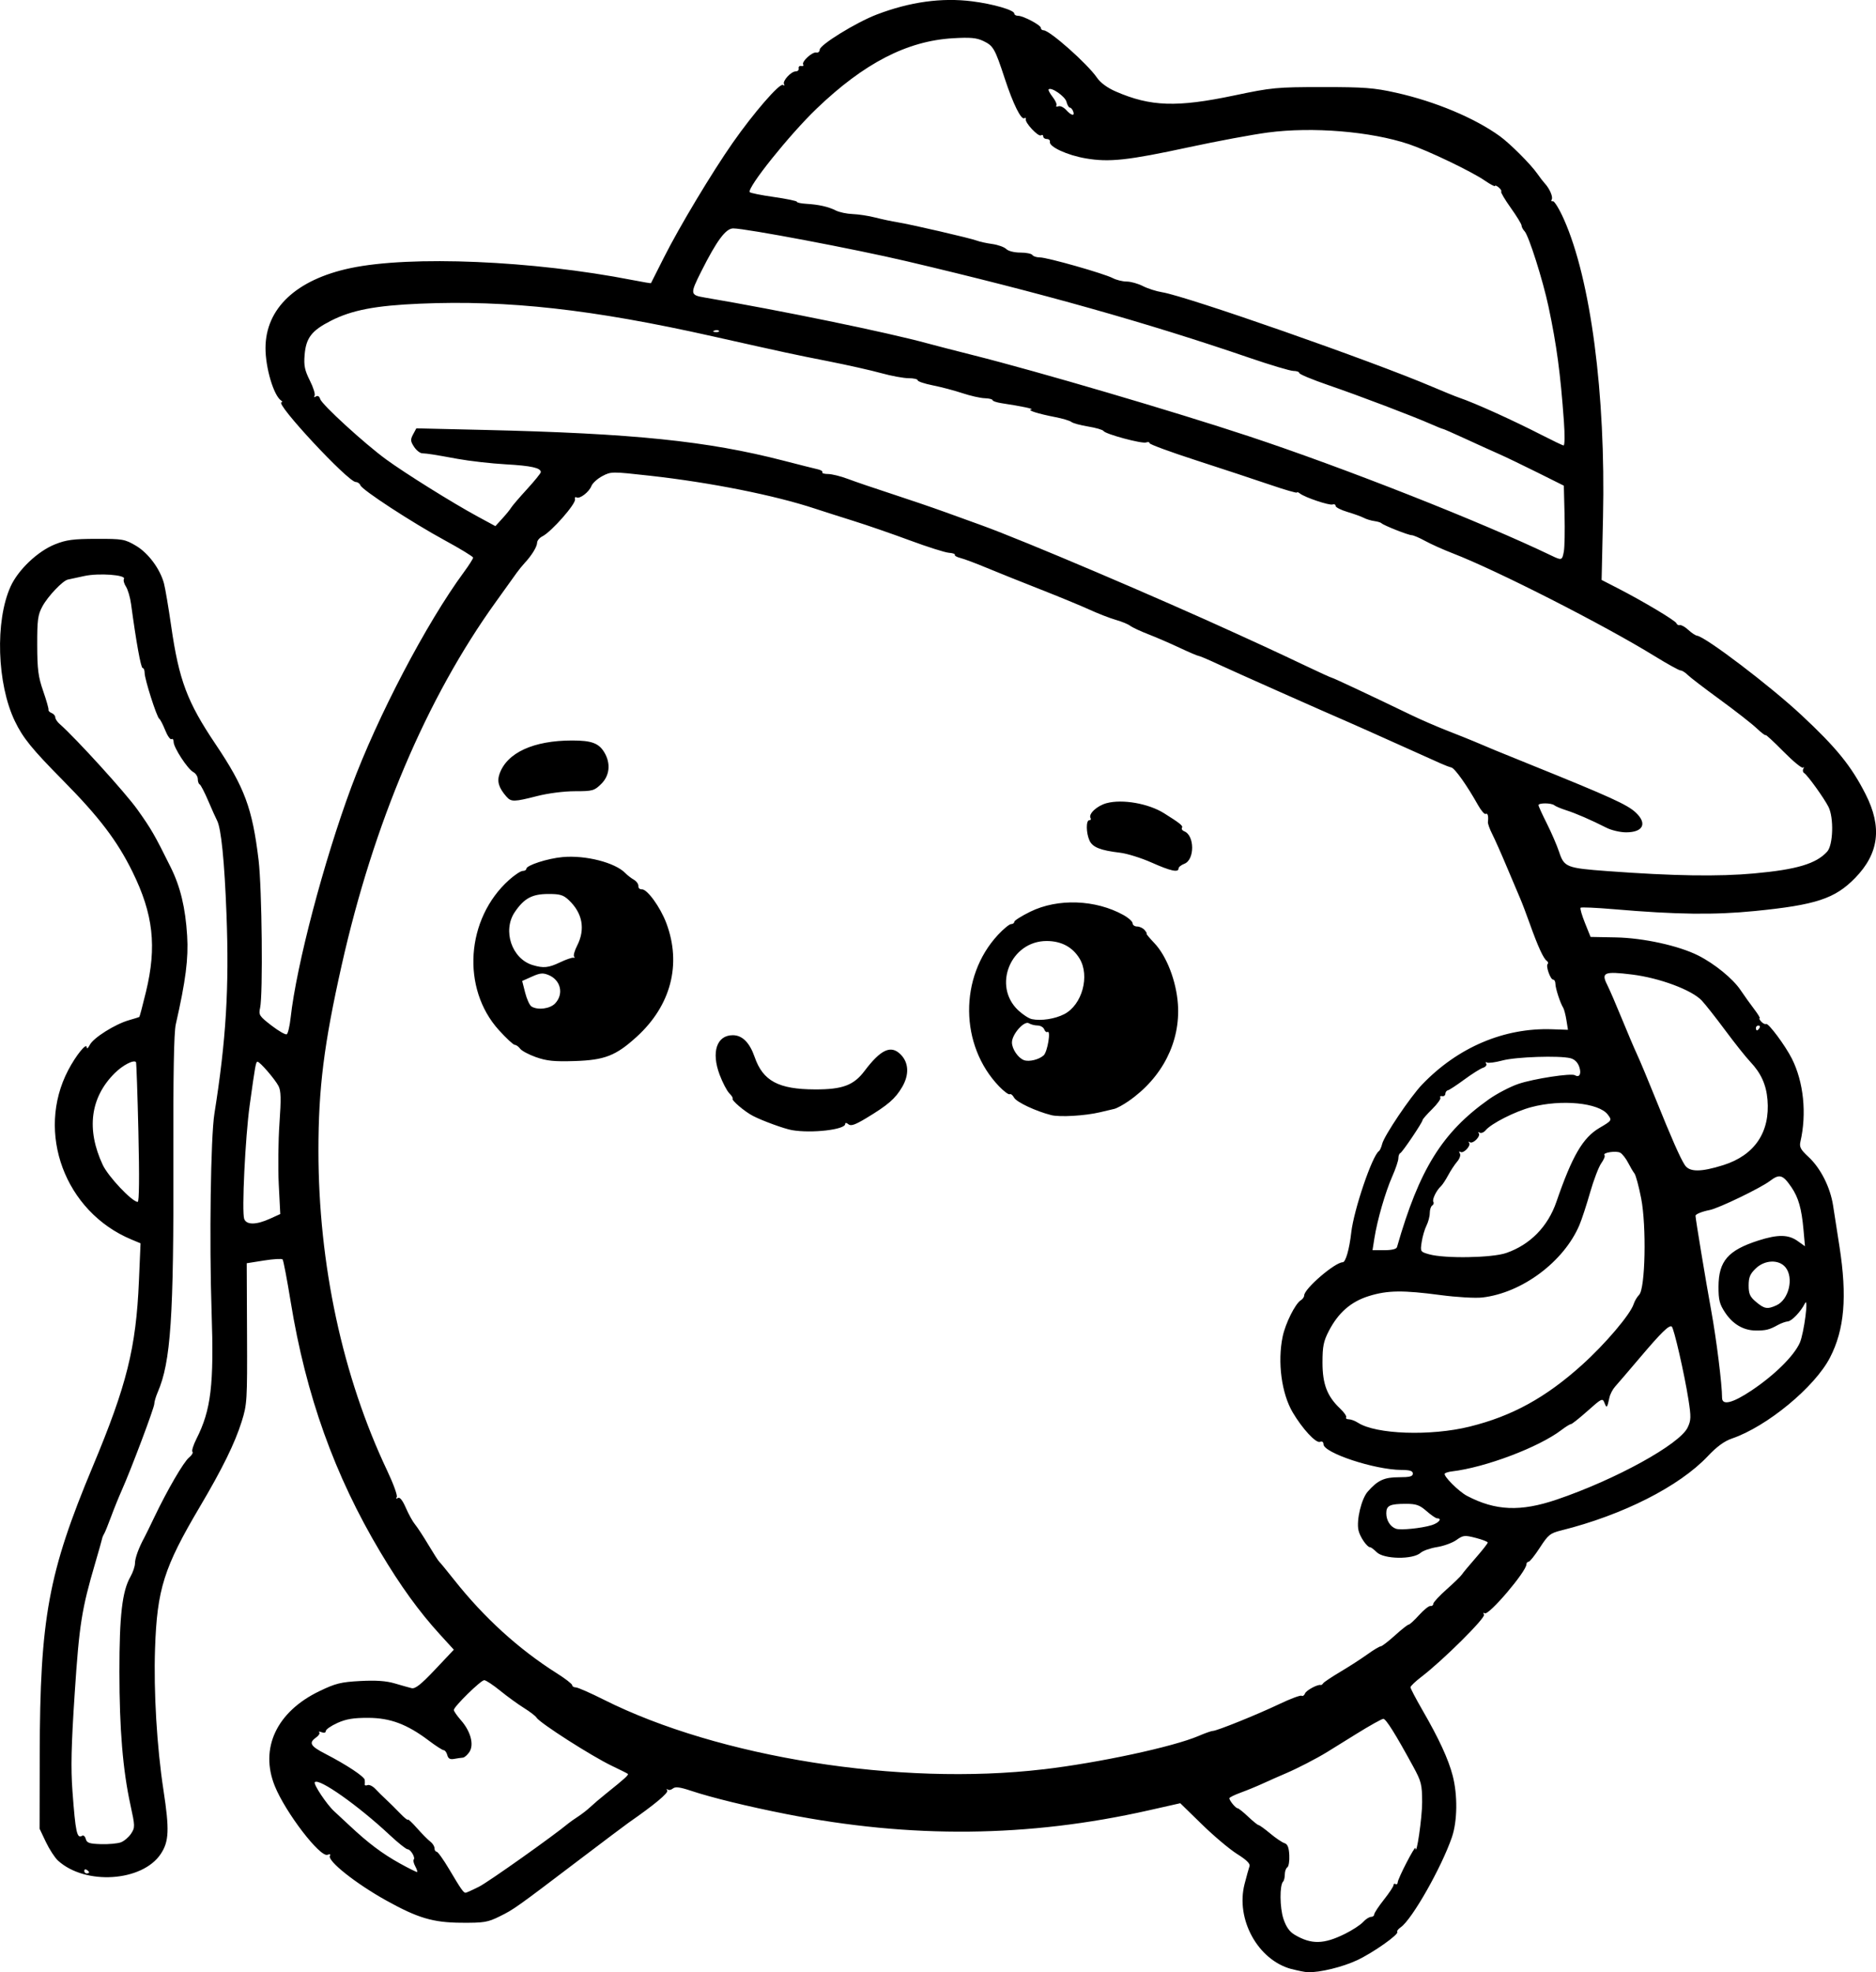 <?xml version="1.0" encoding="UTF-8" standalone="no"?>
<!-- Created with Inkscape (http://www.inkscape.org/) -->

<svg
   width="205.475mm"
   height="216.029mm"
   viewBox="0 0 205.475 216.029"
   version="1.1"
   id="svg5"
   xml:space="preserve"
   xmlns="http://www.w3.org/2000/svg"
   xmlns:svg="http://www.w3.org/2000/svg"><defs
     id="defs2" /><g
     id="layer1"
     transform="translate(71.617,-59.255)"><path
       style="fill:#000000;stroke-width:0.265"
       d="m 69.826,274.925 c -3.668,-0.986 -6.124,-5.448 -5.127,-9.314 0.22,-0.855 0.464,-1.733 0.541,-1.951 0.095,-0.269 -0.336,-0.694 -1.342,-1.323 -0.815,-0.509 -2.554,-1.971 -3.862,-3.249 l -2.38,-2.323 -3.468,0.782 c -13.184,2.973 -26.016,3.102 -39.716,0.399 -4.174,-0.823 -8.162,-1.798 -10.382,-2.538 -1.243,-0.414 -1.739,-0.476 -2.009,-0.253 -0.197,0.163 -0.455,0.209 -0.574,0.101 -0.119,-0.108 -0.137,-0.057 -0.04,0.112 0.152,0.265 -1.398,1.557 -4.233,3.528 -0.314,0.218 -2.688,2.004 -5.276,3.969 -7.105,5.394 -7.276,5.516 -8.839,6.29 -1.317,0.652 -1.719,0.719 -4.233,0.701 -3.077,-0.022 -4.746,-0.518 -8.194,-2.435 -3.357,-1.867 -6.504,-4.37 -6.171,-4.909 0.098,-0.159 -0.011,-0.199 -0.268,-0.1 -0.811,0.311 -4.602,-4.636 -5.772,-7.533 -1.674,-4.145 0.208,-8.141 4.898,-10.396 1.762,-0.847 2.347,-0.992 4.468,-1.105 1.718,-0.091 2.833,-0.014 3.764,0.262 0.728,0.215 1.561,0.45 1.852,0.521 0.401,0.098 1.026,-0.397 2.579,-2.041 l 2.049,-2.171 -1.52,-1.666 c -2.285,-2.504 -4.306,-5.297 -6.527,-9.02 -5.017,-8.409 -8.153,-17.166 -9.824,-27.431 -0.398,-2.448 -0.796,-4.532 -0.884,-4.631 -0.088,-0.099 -1.008,-0.045 -2.045,0.119 l -1.885,0.299 0.033,7.686 c 0.031,7.368 0.007,7.767 -0.586,9.657 -0.743,2.365 -2.115,5.162 -4.569,9.31 -3.954,6.685 -4.699,9.042 -4.92,15.574 -0.159,4.701 0.202,10.767 0.922,15.478 0.664,4.34 0.61,5.626 -0.292,6.989 -2.02,3.052 -8.282,3.459 -11.261,0.733 -0.347,-0.318 -0.942,-1.232 -1.323,-2.033 l -0.692,-1.455 0.015,-8.07 c 0.029,-15.011 0.938,-19.956 5.814,-31.618 3.726,-8.911 4.737,-12.972 5.051,-20.287 l 0.178,-4.147 -1.015,-0.424 c -7.261,-3.034 -10.49,-11.715 -6.902,-18.553 0.843,-1.606 2.013,-3.051 2.021,-2.494 0.003,0.218 0.155,0.099 0.339,-0.265 0.388,-0.769 2.758,-2.262 4.289,-2.702 0.582,-0.167 1.092,-0.326 1.132,-0.353 0.041,-0.027 0.368,-1.263 0.728,-2.747 1.205,-4.977 0.807,-8.517 -1.48,-13.162 -1.672,-3.397 -3.645,-5.99 -7.616,-10.008 -3.396,-3.437 -4.374,-4.643 -5.261,-6.485 -1.964,-4.08 -2.182,-10.976 -0.467,-14.75 0.833,-1.832 2.967,-3.858 4.862,-4.616 1.234,-0.494 2.003,-0.596 4.529,-0.601 2.872,-0.006 3.115,0.035 4.32,0.744 1.364,0.801 2.654,2.533 3.087,4.14 0.138,0.512 0.495,2.623 0.793,4.693 0.852,5.9 1.749,8.29 4.84,12.887 3.202,4.762 4.043,7.024 4.73,12.719 0.37,3.068 0.49,14.736 0.167,16.182 -0.175,0.781 -0.091,0.91 1.245,1.941 0.788,0.608 1.541,1.038 1.674,0.955 0.133,-0.082 0.324,-0.896 0.424,-1.809 0.632,-5.735 3.622,-17.104 6.644,-25.26 2.862,-7.724 8.233,-17.978 12.336,-23.55 0.558,-0.758 1.01,-1.472 1.005,-1.587 -0.005,-0.115 -1.404,-0.969 -3.109,-1.897 -3.604,-1.962 -9.037,-5.506 -9.236,-6.025 -0.075,-0.197 -0.303,-0.358 -0.505,-0.358 -0.839,0 -8.949,-8.72 -8.125,-8.735 0.118,-0.002 0.09,-0.091 -0.063,-0.198 -0.813,-0.568 -1.705,-3.587 -1.699,-5.751 0.012,-4.333 3.37,-7.489 9.302,-8.744 6.602,-1.396 19.957,-0.831 30.904,1.308 1.09,0.213 1.996,0.366 2.013,0.34 0.018,-0.026 0.655,-1.288 1.416,-2.805 1.669,-3.325 5.253,-9.301 7.545,-12.578 2.29,-3.274 5.13,-6.548 5.488,-6.327 0.16,0.099 0.218,0.061 0.128,-0.085 -0.208,-0.336 0.768,-1.404 1.283,-1.404 0.213,0 0.357,-0.149 0.32,-0.331 -0.036,-0.182 0.091,-0.298 0.284,-0.258 0.193,0.04 0.286,-0.032 0.207,-0.16 -0.197,-0.318 1.005,-1.411 1.445,-1.314 0.195,0.043 0.36,-0.099 0.367,-0.315 0.016,-0.537 3.992,-2.986 6.246,-3.847 3.629,-1.387 7.111,-1.87 10.44,-1.449 2.32,0.293 4.625,0.963 4.625,1.344 0,0.134 0.183,0.243 0.407,0.243 0.582,0 2.503,1.02 2.503,1.328 0,0.143 0.132,0.259 0.293,0.259 0.672,0 4.81,3.67 5.849,5.188 0.384,0.561 1.137,1.116 2.061,1.517 3.811,1.658 6.692,1.755 12.965,0.436 4.141,-0.871 4.638,-0.918 9.657,-0.921 4.587,-0.002 5.661,0.08 8.07,0.617 4.292,0.957 8.626,2.772 11.377,4.764 1.124,0.814 3.376,3.068 4.101,4.105 0.291,0.416 0.659,0.895 0.818,1.064 0.524,0.557 0.929,1.493 0.762,1.763 -0.09,0.146 -0.033,0.233 0.128,0.193 0.161,-0.04 0.705,0.853 1.209,1.985 2.936,6.593 4.583,19.14 4.281,32.609 l -0.154,6.885 1.77,0.909 c 2.781,1.429 6.333,3.552 6.429,3.842 0.048,0.146 0.217,0.235 0.376,0.198 0.159,-0.036 0.572,0.198 0.919,0.521 0.347,0.323 0.777,0.609 0.957,0.635 0.964,0.142 8.007,5.497 11.44,8.699 3.833,3.575 5.462,5.585 7.026,8.669 1.827,3.602 1.467,6.484 -1.144,9.165 -2.216,2.275 -4.297,2.961 -11.005,3.626 -4.443,0.441 -8.546,0.388 -15.419,-0.199 -1.932,-0.165 -3.575,-0.238 -3.651,-0.163 -0.076,0.076 0.14,0.826 0.478,1.668 l 0.615,1.531 2.771,0.053 c 3.015,0.058 6.879,0.906 9.016,1.98 1.787,0.898 3.803,2.541 4.63,3.775 0.411,0.613 1.09,1.561 1.507,2.107 0.417,0.546 0.685,0.992 0.594,0.992 -0.091,0 -0.011,0.166 0.176,0.369 0.188,0.203 0.424,0.319 0.526,0.258 0.241,-0.146 2.111,2.366 2.834,3.805 1.285,2.561 1.638,6.016 0.929,9.094 -0.132,0.571 0.025,0.865 0.882,1.658 1.328,1.229 2.386,3.319 2.698,5.331 0.135,0.867 0.449,2.887 0.698,4.487 0.857,5.503 0.55,9.094 -1.04,12.171 -1.671,3.233 -6.906,7.553 -10.737,8.86 -0.83,0.283 -1.658,0.888 -2.636,1.926 -3.128,3.32 -9.321,6.459 -16.055,8.138 -1.214,0.303 -1.436,0.481 -2.344,1.884 -0.552,0.852 -1.109,1.55 -1.239,1.55 -0.13,0 -0.235,0.124 -0.235,0.276 0,0.785 -4.132,5.639 -4.569,5.368 -0.164,-0.101 -0.195,-0.041 -0.077,0.15 0.205,0.332 -4.518,5.023 -6.848,6.802 -0.663,0.506 -1.206,1.025 -1.206,1.152 0,0.127 0.586,1.246 1.302,2.487 1.823,3.156 2.846,5.373 3.319,7.188 0.557,2.14 0.52,5.002 -0.088,6.763 -1.151,3.33 -4.358,8.977 -5.589,9.839 -0.29,0.203 -0.466,0.432 -0.391,0.507 0.249,0.249 -2.632,2.284 -4.41,3.116 -1.597,0.747 -4.077,1.35 -5.388,1.31 -0.291,-0.009 -1.099,-0.17 -1.796,-0.357 z m 5.897,-3.866 c 0.8,-0.4 1.682,-0.978 1.959,-1.285 0.277,-0.307 0.664,-0.558 0.86,-0.558 0.196,0 0.356,-0.123 0.356,-0.272 0,-0.15 0.476,-0.875 1.058,-1.611 0.582,-0.736 1.058,-1.454 1.058,-1.595 0,-0.141 0.099,-0.195 0.22,-0.12 0.121,0.075 0.228,-0.007 0.237,-0.183 0.022,-0.432 1.916,-4.093 1.945,-3.759 0.093,1.071 0.737,-3.352 0.732,-5.027 -0.006,-1.931 -0.091,-2.273 -0.975,-3.895 -1.945,-3.571 -2.986,-5.233 -3.276,-5.233 -0.163,0 -1.497,0.745 -2.964,1.657 -1.467,0.911 -2.905,1.803 -3.196,1.982 -1.153,0.709 -3.242,1.788 -4.498,2.323 -0.728,0.31 -1.859,0.81 -2.514,1.112 -0.655,0.302 -1.756,0.755 -2.447,1.007 -0.691,0.252 -1.253,0.531 -1.248,0.621 0.014,0.263 0.695,1.089 0.898,1.089 0.103,0 0.625,0.416 1.161,0.924 0.536,0.508 1.053,0.925 1.148,0.926 0.095,10e-4 0.664,0.412 1.263,0.912 0.599,0.501 1.303,0.978 1.563,1.06 0.347,0.11 0.49,0.462 0.534,1.316 0.033,0.641 -0.064,1.243 -0.215,1.336 -0.152,0.094 -0.276,0.441 -0.276,0.772 0,0.331 -0.084,0.685 -0.186,0.787 -0.392,0.392 -0.371,2.86 0.036,4.084 0.293,0.883 0.666,1.409 1.235,1.746 1.828,1.08 3.192,1.051 5.529,-0.116 z m -94.857,-5.16 c 1.019,-0.516 8.167,-5.584 9.8,-6.949 0.149,-0.125 0.62,-0.455 1.046,-0.734 0.426,-0.279 1.024,-0.746 1.329,-1.037 0.305,-0.291 1.074,-0.947 1.709,-1.456 2.112,-1.695 2.525,-2.071 2.392,-2.179 -0.073,-0.059 -0.847,-0.447 -1.72,-0.863 -2.217,-1.056 -7.931,-4.712 -8.28,-5.298 -0.103,-0.173 -0.723,-0.649 -1.378,-1.057 -0.655,-0.408 -1.827,-1.259 -2.604,-1.891 -0.777,-0.631 -1.56,-1.148 -1.74,-1.148 -0.371,0 -3.329,2.9 -3.329,3.264 0,0.131 0.351,0.637 0.779,1.126 1.065,1.212 1.454,2.669 0.928,3.471 -0.218,0.333 -0.543,0.615 -0.722,0.626 -0.179,0.011 -0.603,0.071 -0.944,0.134 -0.454,0.084 -0.657,-0.027 -0.758,-0.417 -0.076,-0.292 -0.249,-0.531 -0.384,-0.531 -0.135,0 -0.869,-0.471 -1.631,-1.047 -2.391,-1.805 -4.224,-2.493 -6.661,-2.499 -1.611,-0.004 -2.417,0.131 -3.373,0.565 -0.691,0.314 -1.257,0.709 -1.257,0.878 0,0.182 -0.185,0.237 -0.455,0.133 -0.25,-0.096 -0.37,-0.09 -0.266,0.014 0.104,0.104 -0.049,0.355 -0.339,0.558 -0.835,0.585 -0.634,0.946 0.995,1.785 2.319,1.196 4.295,2.502 4.33,2.862 0.017,0.177 0.019,0.408 0.003,0.512 -0.015,0.104 0.125,0.13 0.311,0.059 0.187,-0.072 0.572,0.12 0.857,0.425 0.284,0.305 0.8,0.815 1.146,1.132 0.346,0.317 1.03,0.994 1.52,1.503 0.49,0.509 0.891,0.836 0.892,0.727 8e-4,-0.11 0.448,0.307 0.993,0.926 0.546,0.619 1.201,1.281 1.455,1.471 0.255,0.19 0.463,0.518 0.463,0.728 0,0.21 0.105,0.382 0.234,0.382 0.129,0 0.746,0.863 1.372,1.918 1.302,2.195 1.57,2.58 1.796,2.58 0.089,0 0.759,-0.302 1.489,-0.672 z m -42.726,-1.562 c 0,-0.064 -0.119,-0.19 -0.265,-0.28 -0.146,-0.09 -0.265,-0.037 -0.265,0.117 0,0.154 0.119,0.28 0.265,0.28 0.146,0 0.265,-0.052 0.265,-0.117 z m 35.719,-0.677 c -0.169,-0.316 -0.242,-0.639 -0.163,-0.719 0.211,-0.211 -0.336,-1.133 -0.672,-1.133 -0.158,0 -1.039,-0.703 -1.957,-1.561 -3.451,-3.229 -7.737,-6.254 -8.201,-5.79 -0.195,0.195 1.309,2.456 2.13,3.201 0.291,0.264 1.065,0.983 1.72,1.598 1.999,1.876 3.547,3.039 5.454,4.097 1.002,0.556 1.862,0.982 1.91,0.947 0.048,-0.035 -0.051,-0.323 -0.22,-0.639 z m -32.229,-2.615 c 0.358,-0.136 0.858,-0.564 1.112,-0.951 0.44,-0.672 0.437,-0.813 -0.07,-3.133 -0.837,-3.833 -1.208,-8.311 -1.21,-14.601 -0.002,-6.169 0.305,-8.823 1.206,-10.4 0.275,-0.481 0.5,-1.151 0.5,-1.489 0,-0.551 0.419,-1.7 1.019,-2.795 0.12,-0.218 0.615,-1.23 1.102,-2.249 1.425,-2.983 3.211,-6.051 3.804,-6.53 0.302,-0.245 0.467,-0.527 0.367,-0.628 -0.1,-0.1 0.096,-0.734 0.436,-1.407 1.608,-3.183 1.934,-5.911 1.663,-13.925 -0.26,-7.679 -0.098,-19.152 0.307,-21.696 1.283,-8.071 1.629,-13.785 1.325,-21.828 -0.22,-5.83 -0.586,-9.457 -1.038,-10.296 -0.125,-0.231 -0.557,-1.194 -0.96,-2.14 -0.404,-0.946 -0.826,-1.759 -0.94,-1.808 -0.113,-0.049 -0.206,-0.312 -0.206,-0.586 0,-0.274 -0.223,-0.617 -0.496,-0.763 -0.617,-0.33 -2.15,-2.681 -2.15,-3.298 0,-0.251 -0.106,-0.39 -0.237,-0.309 -0.13,0.08 -0.439,-0.359 -0.685,-0.976 -0.247,-0.617 -0.54,-1.182 -0.652,-1.255 -0.274,-0.18 -1.601,-4.336 -1.601,-5.016 0,-0.298 -0.098,-0.541 -0.219,-0.541 -0.192,0 -0.708,-2.854 -1.268,-7.011 -0.098,-0.728 -0.35,-1.586 -0.559,-1.907 -0.209,-0.321 -0.309,-0.699 -0.222,-0.84 0.275,-0.445 -2.763,-0.668 -4.346,-0.319 -0.8,0.177 -1.605,0.35 -1.787,0.386 -0.563,0.11 -2.197,1.829 -2.8,2.944 -0.497,0.92 -0.571,1.473 -0.565,4.233 0.006,2.665 0.111,3.473 0.65,5.027 0.354,1.019 0.617,1.945 0.585,2.058 -0.032,0.113 0.122,0.275 0.342,0.359 0.22,0.084 0.399,0.293 0.399,0.463 0,0.17 0.208,0.494 0.463,0.718 1.843,1.627 7.23,7.555 8.54,9.398 1.53,2.153 1.872,2.745 3.643,6.319 1.061,2.139 1.61,4.427 1.799,7.496 0.154,2.496 -0.158,4.933 -1.244,9.702 -0.207,0.908 -0.289,5.555 -0.264,14.817 0.047,17.264 -0.282,22.165 -1.714,25.475 -0.207,0.478 -0.376,1.054 -0.376,1.279 0,0.429 -2.553,7.21 -3.575,9.494 -0.325,0.728 -0.851,2.029 -1.169,2.893 -0.317,0.864 -0.657,1.697 -0.754,1.852 -0.097,0.155 -0.198,0.401 -0.224,0.547 -0.026,0.146 -0.362,1.336 -0.747,2.646 -1.488,5.069 -1.751,6.738 -2.249,14.287 -0.377,5.707 -0.433,8.168 -0.244,10.716 0.335,4.515 0.489,5.225 1.06,4.872 0.145,-0.09 0.325,0.069 0.399,0.354 0.113,0.43 0.392,0.524 1.666,0.563 0.842,0.025 1.824,-0.065 2.182,-0.201 z M 42.62,253.058 c 6.116,-0.719 14.271,-2.472 17.051,-3.666 0.703,-0.302 1.403,-0.549 1.555,-0.549 0.435,0 4.884,-1.797 7.294,-2.947 1.205,-0.574 2.293,-0.981 2.42,-0.903 0.126,0.078 0.299,-0.038 0.383,-0.257 0.132,-0.345 1.43,-1.035 1.725,-0.917 0.057,0.023 0.176,-0.066 0.265,-0.196 0.089,-0.13 0.936,-0.696 1.882,-1.257 0.946,-0.561 2.272,-1.417 2.946,-1.902 0.674,-0.485 1.334,-0.882 1.466,-0.882 0.132,0 0.831,-0.535 1.552,-1.189 0.722,-0.654 1.401,-1.19 1.511,-1.191 0.11,-5.3e-4 0.626,-0.474 1.148,-1.052 0.522,-0.578 1.082,-1.024 1.244,-0.992 0.162,0.032 0.3,-0.075 0.307,-0.239 0.007,-0.163 0.667,-0.877 1.467,-1.586 0.8,-0.709 1.55,-1.438 1.666,-1.62 0.116,-0.182 0.801,-1.005 1.521,-1.829 0.721,-0.824 1.31,-1.575 1.31,-1.671 0,-0.095 -0.592,-0.325 -1.316,-0.511 -1.219,-0.313 -1.375,-0.296 -2.113,0.23 -0.438,0.312 -1.395,0.662 -2.125,0.777 -0.731,0.116 -1.536,0.396 -1.79,0.623 -0.851,0.763 -4.04,0.716 -4.827,-0.07 -0.291,-0.291 -0.605,-0.529 -0.697,-0.529 -0.348,0 -1.13,-1.132 -1.291,-1.869 -0.24,-1.092 0.321,-3.438 1.009,-4.223 1.098,-1.252 1.81,-1.581 3.419,-1.581 1.182,0 1.529,-0.09 1.529,-0.397 0,-0.296 -0.319,-0.399 -1.257,-0.404 -2.928,-0.016 -8.533,-1.868 -8.533,-2.819 0,-0.247 -0.151,-0.348 -0.387,-0.257 -0.441,0.169 -1.927,-1.437 -2.98,-3.221 -1.225,-2.074 -1.683,-5.515 -1.105,-8.301 0.303,-1.462 1.389,-3.63 2,-3.995 0.195,-0.116 0.358,-0.354 0.362,-0.529 0.017,-0.741 3.373,-3.625 4.219,-3.625 0.319,0 0.725,-1.421 0.935,-3.27 0.282,-2.484 2.298,-8.414 3.026,-8.901 0.109,-0.073 0.271,-0.431 0.36,-0.797 0.219,-0.896 3.088,-5.159 4.378,-6.503 3.907,-4.073 8.976,-6.23 14.217,-6.051 l 1.755,0.06 -0.171,-1.068 c -0.094,-0.587 -0.255,-1.198 -0.357,-1.358 -0.314,-0.488 -0.844,-2.115 -0.848,-2.605 -0.002,-0.255 -0.111,-0.463 -0.243,-0.463 -0.305,0 -0.832,-1.487 -0.607,-1.712 0.093,-0.093 0.047,-0.252 -0.102,-0.353 -0.356,-0.242 -0.976,-1.597 -1.843,-4.028 -0.388,-1.088 -0.861,-2.335 -1.052,-2.771 -0.191,-0.437 -0.846,-1.984 -1.456,-3.44 -0.61,-1.455 -1.339,-3.096 -1.62,-3.646 -0.28,-0.55 -0.492,-1.146 -0.469,-1.323 0.081,-0.632 -0.025,-1.013 -0.244,-0.878 -0.122,0.075 -0.502,-0.364 -0.845,-0.977 -1.195,-2.135 -2.535,-4.025 -2.915,-4.111 -0.211,-0.048 -0.74,-0.249 -1.177,-0.447 -0.437,-0.198 -2.103,-0.946 -3.704,-1.663 -1.601,-0.716 -3.506,-1.571 -4.233,-1.899 -0.728,-0.328 -1.68,-0.75 -2.117,-0.938 -2.722,-1.172 -12.676,-5.597 -14.3,-6.358 -1.071,-0.501 -2.035,-0.912 -2.143,-0.912 -0.108,0 -1.036,-0.396 -2.063,-0.879 -1.027,-0.484 -2.581,-1.156 -3.455,-1.495 -0.873,-0.338 -1.766,-0.756 -1.984,-0.927 -0.218,-0.171 -0.924,-0.463 -1.569,-0.647 -0.645,-0.184 -1.934,-0.684 -2.866,-1.111 -0.931,-0.427 -3.38,-1.437 -5.442,-2.246 -2.062,-0.809 -4.701,-1.868 -5.866,-2.354 -1.164,-0.486 -2.443,-0.965 -2.842,-1.064 -0.399,-0.1 -0.679,-0.258 -0.621,-0.351 0.058,-0.094 -0.238,-0.195 -0.656,-0.225 -0.418,-0.03 -2.342,-0.64 -4.274,-1.356 -1.932,-0.716 -4.703,-1.674 -6.159,-2.129 -1.455,-0.455 -3.36,-1.064 -4.233,-1.352 -4.43,-1.465 -11.422,-2.86 -18.038,-3.598 -4.21,-0.47 -4.296,-0.469 -5.253,0.038 -0.535,0.283 -1.072,0.771 -1.193,1.084 -0.26,0.67 -1.295,1.458 -1.638,1.246 -0.132,-0.081 -0.203,0.013 -0.158,0.209 0.112,0.497 -2.591,3.566 -3.575,4.058 -0.314,0.157 -0.573,0.469 -0.576,0.692 -0.005,0.442 -0.582,1.386 -1.358,2.222 -0.27,0.291 -0.67,0.783 -0.888,1.093 -0.218,0.31 -1.242,1.739 -2.276,3.175 -7.568,10.514 -13.391,24.235 -16.883,39.785 -1.946,8.664 -2.55,13.494 -2.548,20.345 0.005,12.445 2.642,24.708 7.533,35.03 0.675,1.425 1.146,2.723 1.046,2.885 -0.111,0.18 -0.061,0.22 0.13,0.101 0.203,-0.126 0.505,0.252 0.866,1.084 0.305,0.702 0.755,1.514 1,1.805 0.245,0.291 0.907,1.303 1.472,2.249 0.564,0.946 1.1,1.779 1.191,1.852 0.09,0.073 0.824,0.966 1.63,1.984 3.28,4.144 7.077,7.598 11.247,10.232 0.923,0.583 1.679,1.169 1.679,1.301 0,0.132 0.176,0.241 0.391,0.241 0.215,0 1.591,0.603 3.059,1.341 12.594,6.33 32.438,9.479 48.114,7.636 z m -27.487,-70.017 c -0.832,-0.142 -3.23,-1.015 -4.279,-1.558 -0.912,-0.472 -2.391,-1.73 -2.226,-1.895 0.061,-0.061 -0.104,-0.325 -0.366,-0.587 -0.262,-0.262 -0.739,-1.175 -1.059,-2.028 -0.933,-2.487 -0.319,-4.33 1.442,-4.33 1.04,0 1.841,0.801 2.396,2.397 0.91,2.617 2.608,3.526 6.605,3.539 3.012,0.01 4.238,-0.446 5.424,-2.017 1.786,-2.366 2.895,-2.876 3.954,-1.817 0.9,0.9 0.962,2.219 0.17,3.572 -0.754,1.286 -1.551,1.975 -3.969,3.43 -1.191,0.717 -1.65,0.872 -1.918,0.649 -0.218,-0.181 -0.353,-0.191 -0.353,-0.027 0,0.618 -3.666,1.041 -5.821,0.672 z m 28.39,-1.646 c -1.683,-0.424 -3.808,-1.423 -4.071,-1.915 -0.148,-0.276 -0.362,-0.444 -0.477,-0.373 -0.115,0.071 -0.634,-0.313 -1.154,-0.852 -4.333,-4.496 -4.398,-11.993 -0.145,-16.589 0.607,-0.656 1.261,-1.193 1.451,-1.193 0.191,0 0.347,-0.112 0.347,-0.248 0,-0.136 0.785,-0.635 1.745,-1.107 3.02,-1.487 7.173,-1.337 10.227,0.369 0.546,0.305 0.992,0.711 0.992,0.902 0,0.191 0.224,0.348 0.497,0.348 0.273,0 0.645,0.179 0.826,0.397 0.181,0.218 0.274,0.397 0.206,0.397 -0.068,0 0.316,0.462 0.853,1.026 1.342,1.41 2.401,4.158 2.577,6.68 0.288,4.14 -1.711,8.065 -5.415,10.632 -0.576,0.399 -1.275,0.779 -1.552,0.844 -0.278,0.065 -0.981,0.231 -1.563,0.369 -1.634,0.388 -4.406,0.55 -5.344,0.314 z m -0.832,-6.542 c 0.425,-0.382 0.823,-2.814 0.42,-2.565 -0.11,0.068 -0.272,-0.062 -0.359,-0.29 -0.087,-0.228 -0.414,-0.415 -0.726,-0.418 -0.312,-0.002 -0.738,-0.112 -0.947,-0.244 -0.511,-0.323 -1.861,1.203 -1.859,2.1 0.002,0.712 0.669,1.696 1.313,1.937 0.556,0.208 1.638,-0.053 2.158,-0.521 z m 2.266,-4.521 c 1.953,-1.014 2.821,-4.193 1.664,-6.092 -0.767,-1.258 -1.999,-1.914 -3.6,-1.915 -3.934,-0.003 -5.957,4.908 -3.123,7.581 0.494,0.466 1.167,0.905 1.495,0.975 1.016,0.217 2.54,-0.018 3.564,-0.549 z m -57.856,4.72 c -0.793,-0.282 -1.58,-0.701 -1.749,-0.932 -0.169,-0.231 -0.432,-0.42 -0.586,-0.42 -0.154,0 -0.939,-0.729 -1.746,-1.621 -4.126,-4.56 -3.609,-12.192 1.114,-16.437 0.607,-0.546 1.282,-0.992 1.5,-0.992 0.218,0 0.396,-0.103 0.396,-0.229 0,-0.387 2.318,-1.139 3.972,-1.289 2.522,-0.229 5.763,0.601 6.88,1.762 0.22,0.229 0.637,0.552 0.926,0.718 0.289,0.166 0.512,0.477 0.495,0.692 -0.017,0.215 0.151,0.377 0.374,0.36 0.585,-0.045 2.034,1.954 2.692,3.713 1.681,4.492 0.505,9.009 -3.233,12.422 -2.289,2.09 -3.512,2.57 -6.813,2.675 -2.235,0.071 -3.06,-0.012 -4.22,-0.424 z m 2.093,-5.899 c 0.961,-1.032 0.608,-2.549 -0.721,-3.099 -0.622,-0.258 -0.937,-0.228 -1.824,0.169 l -1.072,0.48 0.325,1.28 c 0.179,0.704 0.489,1.384 0.689,1.511 0.69,0.437 2.043,0.26 2.603,-0.34 z m 0.539,-4.496 c 0.655,-0.311 1.31,-0.537 1.455,-0.501 0.146,0.035 0.18,-0.02 0.077,-0.123 -0.103,-0.103 0.046,-0.644 0.331,-1.202 0.922,-1.807 0.591,-3.581 -0.934,-5.005 -0.593,-0.554 -0.963,-0.66 -2.267,-0.652 -1.744,0.01 -2.608,0.48 -3.623,1.973 -1.379,2.027 -0.336,5.129 1.956,5.816 1.188,0.356 1.728,0.301 3.005,-0.305 z m 64.771,-10.929 c -1.12,-0.499 -2.668,-0.982 -3.44,-1.074 -2.155,-0.255 -3.014,-0.597 -3.349,-1.331 -0.381,-0.836 -0.396,-2.229 -0.023,-2.229 0.154,0 0.219,-0.1 0.143,-0.221 -0.279,-0.452 0.689,-1.36 1.754,-1.647 1.727,-0.465 4.587,0.036 6.289,1.103 1.75,1.097 2.097,1.377 1.967,1.587 -0.082,0.132 0.027,0.308 0.241,0.39 1.153,0.442 1.165,3.123 0.017,3.56 -0.35,0.133 -0.637,0.364 -0.637,0.513 0,0.473 -0.866,0.282 -2.962,-0.652 z m -70.649,-7.213 c -0.842,-0.965 -1.053,-1.654 -0.762,-2.489 0.811,-2.325 3.719,-3.663 7.963,-3.663 2.134,0 2.922,0.295 3.528,1.32 0.713,1.207 0.574,2.536 -0.362,3.451 -0.751,0.734 -0.935,0.785 -2.868,0.785 -1.199,0 -2.933,0.222 -4.134,0.529 -2.529,0.647 -2.853,0.653 -3.365,0.066 z m 101.327,79.795 c 0.791,-0.241 1.201,-0.75 0.605,-0.75 -0.14,0 -0.662,-0.357 -1.159,-0.794 -0.749,-0.657 -1.133,-0.794 -2.237,-0.794 -1.786,0 -2.17,0.183 -2.17,1.036 0,0.777 0.432,1.467 1.058,1.691 0.504,0.18 2.779,-0.046 3.903,-0.389 z m 13.698,-2.802 c 6.424,-2.175 13.467,-6.05 14.346,-7.893 0.379,-0.794 0.389,-1.153 0.086,-3.084 -0.435,-2.775 -1.593,-7.834 -1.827,-7.979 -0.296,-0.183 -1.135,0.638 -3.488,3.413 -1.234,1.455 -2.456,2.882 -2.717,3.17 -0.26,0.288 -0.539,0.824 -0.618,1.191 -0.252,1.158 -0.298,1.21 -0.535,0.607 -0.223,-0.567 -0.293,-0.535 -1.859,0.86 -0.895,0.797 -1.715,1.449 -1.824,1.449 -0.108,0 -0.577,0.29 -1.042,0.644 -2.479,1.89 -8.329,4.102 -11.995,4.533 -0.34,0.04 -0.689,0.143 -0.776,0.23 -0.224,0.224 1.511,1.969 2.439,2.455 3.122,1.634 5.848,1.747 9.809,0.405 z m -9.531,-7.995 c 4.641,-1.146 8.318,-3.163 12.297,-6.746 2.567,-2.312 5.316,-5.551 5.674,-6.688 0.103,-0.327 0.372,-0.778 0.597,-1.004 0.673,-0.673 0.814,-7.526 0.218,-10.573 -0.256,-1.31 -0.586,-2.531 -0.732,-2.715 -0.146,-0.184 -0.458,-0.711 -0.693,-1.171 -0.235,-0.46 -0.618,-0.953 -0.85,-1.094 -0.43,-0.262 -2.018,-0.018 -1.734,0.267 0.086,0.086 -0.076,0.481 -0.359,0.879 -0.283,0.398 -0.834,1.84 -1.224,3.205 -0.39,1.365 -0.918,2.973 -1.173,3.572 -1.71,4.017 -6.294,7.433 -10.638,7.927 -0.761,0.086 -2.807,-0.032 -4.548,-0.263 -4.151,-0.551 -5.818,-0.53 -7.854,0.1 -1.971,0.61 -3.359,1.817 -4.402,3.83 -0.579,1.117 -0.694,1.688 -0.694,3.455 -5.3e-4,2.365 0.512,3.703 1.933,5.044 0.434,0.41 0.73,0.842 0.658,0.96 -0.073,0.118 0.058,0.214 0.29,0.214 0.232,0 0.685,0.171 1.008,0.379 1.968,1.273 7.946,1.48 12.228,0.423 z m 30.883,-3.961 c 2.519,-1.685 4.647,-3.788 5.28,-5.22 0.466,-1.053 1.001,-5.217 0.553,-4.303 -0.429,0.874 -1.428,1.926 -1.864,1.962 -0.251,0.021 -0.754,0.203 -1.117,0.406 -0.905,0.504 -1.301,0.601 -2.404,0.592 -1.342,-0.011 -2.508,-0.697 -3.351,-1.972 -0.61,-0.921 -0.725,-1.377 -0.72,-2.837 0.01,-2.794 1.044,-3.987 4.379,-5.053 2.121,-0.678 3.273,-0.663 4.281,0.055 l 0.811,0.577 -0.165,-1.834 c -0.206,-2.286 -0.552,-3.503 -1.311,-4.619 -0.95,-1.394 -1.312,-1.501 -2.363,-0.7 -1.015,0.774 -5.629,3 -6.605,3.186 -0.816,0.156 -1.547,0.452 -1.547,0.627 0,0.332 1.123,7.112 1.72,10.387 0.573,3.138 1.19,8.094 1.19,9.553 0,0.87 1.159,0.581 3.234,-0.807 z m 2.727,-9.327 c 1.355,-0.617 1.922,-3.014 0.985,-4.16 -0.721,-0.882 -2.263,-0.827 -3.248,0.117 -0.63,0.603 -0.787,0.977 -0.787,1.872 0,0.923 0.142,1.237 0.814,1.803 0.914,0.769 1.24,0.823 2.236,0.369 z m -29.597,-5.73 c 2.611,-0.902 4.555,-2.884 5.489,-5.596 1.735,-5.038 2.896,-7.031 4.72,-8.104 1.376,-0.809 1.389,-0.829 0.908,-1.46 -0.985,-1.295 -5.077,-1.692 -8.383,-0.813 -1.777,0.472 -4.383,1.795 -5,2.539 -0.194,0.233 -0.487,0.347 -0.653,0.252 -0.165,-0.095 -0.211,-0.073 -0.102,0.048 0.275,0.303 -0.597,1.216 -0.962,1.007 -0.162,-0.093 -0.206,-0.07 -0.096,0.051 0.267,0.294 -0.594,1.221 -0.937,1.009 -0.161,-0.099 -0.189,-0.035 -0.069,0.158 0.115,0.186 -0.011,0.572 -0.293,0.901 -0.272,0.317 -0.717,0.992 -0.989,1.502 -0.272,0.509 -0.628,1.047 -0.79,1.196 -0.495,0.452 -0.984,1.457 -0.829,1.707 0.08,0.13 0.025,0.31 -0.123,0.402 -0.148,0.091 -0.269,0.463 -0.269,0.825 0,0.362 -0.162,0.98 -0.36,1.373 -0.198,0.393 -0.434,1.2 -0.525,1.793 -0.163,1.065 -0.153,1.082 0.823,1.356 1.719,0.481 6.883,0.392 8.44,-0.146 z m -11.971,-0.635 c 2.444,-8.538 4.965,-12.592 10.075,-16.204 0.873,-0.617 2.316,-1.37 3.205,-1.674 1.68,-0.573 5.81,-1.207 6.218,-0.955 0.492,0.304 0.729,-0.169 0.465,-0.927 -0.171,-0.492 -0.515,-0.826 -0.966,-0.939 -1.223,-0.307 -5.959,-0.149 -7.446,0.249 -0.789,0.211 -1.551,0.311 -1.695,0.222 -0.143,-0.089 -0.181,-0.032 -0.084,0.125 0.097,0.158 -0.059,0.361 -0.347,0.453 -0.288,0.091 -1.213,0.673 -2.054,1.293 -0.841,0.619 -1.649,1.148 -1.795,1.176 -0.146,0.027 -0.27,0.198 -0.277,0.38 -0.007,0.182 -0.164,0.298 -0.35,0.258 -0.186,-0.04 -0.274,0.032 -0.195,0.16 0.079,0.128 -0.327,0.696 -0.902,1.263 -0.575,0.567 -1.048,1.106 -1.05,1.199 -0.007,0.258 -2.209,3.524 -2.443,3.624 -0.114,0.049 -0.207,0.302 -0.207,0.562 0,0.261 -0.301,1.155 -0.669,1.987 -0.753,1.702 -1.639,4.767 -1.953,6.754 l -0.209,1.324 h 1.292 c 0.806,0 1.327,-0.124 1.386,-0.331 z m -123.454,-3.11 1.143,-0.519 -0.165,-3.246 c -0.091,-1.785 -0.056,-4.793 0.077,-6.685 0.191,-2.714 0.168,-3.579 -0.109,-4.101 -0.406,-0.767 -2.031,-2.646 -2.288,-2.646 -0.191,0 -0.241,0.275 -0.864,4.762 -0.486,3.505 -0.881,11.694 -0.6,12.452 0.247,0.668 1.309,0.661 2.806,-0.018 z m -14.394,-9.457 c -0.098,-4.184 -0.218,-7.651 -0.265,-7.705 -0.252,-0.288 -1.452,0.337 -2.334,1.214 -2.674,2.662 -3.128,6.156 -1.307,10.046 0.601,1.283 3.216,4.051 3.828,4.051 0.163,0 0.191,-2.762 0.077,-7.607 z m 173.581,3.582 c 3.44,-1.083 5.151,-3.613 4.848,-7.173 -0.14,-1.651 -0.711,-2.907 -1.884,-4.147 -0.482,-0.509 -1.714,-2.057 -2.739,-3.44 -1.025,-1.382 -2.184,-2.854 -2.576,-3.27 -1.096,-1.163 -4.625,-2.478 -7.649,-2.85 -3.038,-0.373 -3.393,-0.224 -2.703,1.137 0.246,0.485 0.958,2.132 1.582,3.66 0.624,1.528 1.384,3.314 1.689,3.969 0.305,0.655 1.202,2.798 1.992,4.762 1.764,4.383 2.723,6.562 3.233,7.342 0.51,0.78 1.751,0.783 4.206,0.01 z m 3.976,-15.025 c 0.09,-0.146 0.037,-0.265 -0.117,-0.265 -0.154,0 -0.28,0.119 -0.28,0.265 0,0.146 0.052,0.265 0.117,0.265 0.064,0 0.19,-0.119 0.28,-0.265 z m -0.529,-16.934 c 4.615,-0.42 6.742,-1.058 7.937,-2.379 0.663,-0.733 0.746,-3.729 0.137,-4.921 -0.495,-0.969 -2.283,-3.453 -2.648,-3.679 -0.151,-0.093 -0.194,-0.31 -0.096,-0.482 0.099,-0.172 0.083,-0.225 -0.035,-0.119 -0.118,0.106 -1.089,-0.693 -2.159,-1.777 -1.07,-1.084 -1.945,-1.891 -1.945,-1.793 0,0.098 -0.446,-0.242 -0.992,-0.755 -0.546,-0.513 -2.361,-1.93 -4.035,-3.15 -1.673,-1.22 -3.256,-2.432 -3.516,-2.694 -0.26,-0.262 -0.605,-0.476 -0.766,-0.476 -0.161,0 -1.436,-0.705 -2.834,-1.566 -5.551,-3.422 -17.309,-9.409 -22.12,-11.264 -1.019,-0.393 -2.373,-1 -3.01,-1.35 -0.637,-0.35 -1.306,-0.636 -1.486,-0.636 -0.366,0 -3.102,-1.083 -3.309,-1.31 -0.073,-0.08 -0.43,-0.187 -0.794,-0.238 -0.364,-0.051 -0.879,-0.209 -1.145,-0.351 -0.266,-0.142 -1.07,-0.432 -1.786,-0.645 -0.716,-0.213 -1.302,-0.511 -1.302,-0.663 0,-0.152 -0.149,-0.223 -0.331,-0.158 -0.357,0.127 -3.029,-0.77 -3.572,-1.2 -0.182,-0.144 -0.331,-0.192 -0.331,-0.107 0,0.085 -1.339,-0.304 -2.977,-0.863 -1.637,-0.56 -5.269,-1.76 -8.07,-2.667 -2.801,-0.907 -5.093,-1.75 -5.093,-1.874 0,-0.124 -0.169,-0.161 -0.375,-0.082 -0.443,0.17 -4.451,-0.907 -4.671,-1.256 -0.084,-0.132 -0.84,-0.352 -1.681,-0.489 -0.841,-0.137 -1.666,-0.361 -1.833,-0.498 -0.167,-0.137 -0.958,-0.376 -1.758,-0.53 -1.882,-0.363 -3.15,-0.765 -2.646,-0.839 0.374,-0.055 -1.008,-0.347 -3.241,-0.686 -0.546,-0.083 -0.992,-0.234 -0.992,-0.335 0,-0.101 -0.387,-0.197 -0.86,-0.211 -0.473,-0.015 -1.574,-0.264 -2.447,-0.555 -0.873,-0.29 -2.332,-0.675 -3.241,-0.855 -0.909,-0.18 -1.654,-0.431 -1.654,-0.556 0,-0.126 -0.449,-0.228 -0.998,-0.228 -0.549,0 -1.888,-0.247 -2.977,-0.549 -1.088,-0.302 -3.705,-0.891 -5.816,-1.308 -4.044,-0.8 -4.157,-0.824 -12.7,-2.738 -13.161,-2.949 -22.388,-3.977 -32.015,-3.568 -4.884,0.207 -7.474,0.704 -9.766,1.874 -2.109,1.076 -2.72,1.87 -2.875,3.733 -0.097,1.172 0.008,1.686 0.574,2.813 0.381,0.758 0.614,1.506 0.518,1.661 -0.106,0.172 -0.048,0.204 0.149,0.082 0.2,-0.124 0.379,-0.013 0.469,0.29 0.178,0.599 4.872,4.894 7.227,6.612 2.1,1.532 7.256,4.751 9.962,6.219 l 1.995,1.082 0.758,-0.83 c 0.417,-0.457 0.852,-0.991 0.967,-1.188 0.115,-0.197 0.893,-1.105 1.73,-2.019 0.837,-0.914 1.521,-1.758 1.521,-1.877 0,-0.465 -1.044,-0.698 -3.836,-0.856 -1.601,-0.09 -3.982,-0.361 -5.292,-0.6 -2.627,-0.481 -3.231,-0.576 -3.872,-0.609 -0.238,-0.012 -0.637,-0.334 -0.887,-0.716 -0.392,-0.599 -0.406,-0.784 -0.101,-1.355 l 0.354,-0.661 7.413,0.173 c 16.407,0.383 24.438,1.208 32.813,3.369 1.746,0.451 3.442,0.878 3.767,0.95 0.326,0.072 0.539,0.216 0.475,0.321 -0.065,0.105 0.22,0.19 0.632,0.19 0.412,0 1.389,0.242 2.171,0.538 0.782,0.296 2.91,1.023 4.729,1.614 1.819,0.592 4.498,1.506 5.953,2.032 1.455,0.526 3.241,1.172 3.969,1.436 4.597,1.665 19.211,7.881 28.046,11.93 0.582,0.267 1.892,0.867 2.91,1.333 1.019,0.467 3.069,1.429 4.557,2.139 1.488,0.71 2.764,1.291 2.836,1.291 0.122,0 4.399,2.009 8.747,4.109 1.019,0.492 2.802,1.264 3.962,1.716 1.161,0.452 2.47,0.976 2.91,1.165 1.577,0.678 2.438,1.032 5.96,2.455 8.923,3.605 10.78,4.448 11.708,5.318 1.288,1.206 0.817,2.17 -1.059,2.17 -0.633,0 -1.592,-0.223 -2.13,-0.494 -1.738,-0.878 -3.335,-1.572 -4.418,-1.92 -0.582,-0.187 -1.171,-0.434 -1.31,-0.55 -0.319,-0.267 -1.733,-0.277 -1.732,-0.012 5.2e-4,0.109 0.411,1.014 0.913,2.01 0.502,0.996 1.109,2.403 1.349,3.126 0.549,1.652 0.809,1.755 5.253,2.084 7.279,0.539 12.184,0.616 16.165,0.253 z M 99.668,119.661 c 0.086,-0.473 0.122,-2.289 0.078,-4.035 l -0.079,-3.175 -2.917,-1.455 c -1.604,-0.8 -3.509,-1.716 -4.233,-2.034 -0.724,-0.318 -2.366,-1.062 -3.648,-1.654 -1.282,-0.591 -2.385,-1.075 -2.45,-1.075 -0.066,0 -0.624,-0.224 -1.241,-0.498 -1.953,-0.867 -7.929,-3.139 -11.266,-4.283 -1.769,-0.607 -3.217,-1.208 -3.217,-1.336 0,-0.128 -0.286,-0.233 -0.637,-0.233 -0.35,0 -2.523,-0.647 -4.829,-1.438 -11.145,-3.823 -22.779,-7.101 -37.529,-10.574 -5.664,-1.334 -17.629,-3.599 -19.011,-3.599 -0.813,0 -1.803,1.336 -3.507,4.73 -1.231,2.453 -1.216,2.57 0.37,2.839 8.21,1.391 20.025,3.821 24.396,5.019 0.8,0.219 3.063,0.803 5.027,1.298 7.129,1.795 21.968,6.159 30.163,8.871 10.448,3.458 25.575,9.425 33.205,13.098 1.094,0.526 1.146,0.508 1.324,-0.466 z m 0.004,-14.287 c -0.378,-5.245 -0.789,-8.308 -1.682,-12.525 -0.613,-2.894 -2.163,-7.778 -2.622,-8.264 -0.182,-0.192 -0.331,-0.475 -0.331,-0.628 0,-0.153 -0.531,-1.022 -1.18,-1.932 -0.649,-0.91 -1.122,-1.711 -1.052,-1.782 0.07,-0.07 -0.053,-0.279 -0.275,-0.463 -0.222,-0.184 -0.403,-0.255 -0.403,-0.157 0,0.098 -0.506,-0.17 -1.124,-0.594 -1.466,-1.006 -6.232,-3.289 -8.329,-3.99 -4.16,-1.391 -10.548,-1.916 -15.433,-1.268 -1.682,0.223 -5.551,0.943 -8.599,1.6 -6.748,1.455 -8.762,1.673 -11.349,1.23 -2.02,-0.346 -4.031,-1.275 -3.916,-1.811 0.036,-0.169 -0.112,-0.308 -0.331,-0.308 -0.218,0 -0.397,-0.126 -0.397,-0.28 0,-0.154 -0.114,-0.209 -0.254,-0.123 -0.293,0.181 -1.766,-1.388 -1.657,-1.766 0.04,-0.138 -0.03,-0.188 -0.156,-0.11 -0.353,0.218 -1.236,-1.567 -2.145,-4.335 -1.084,-3.303 -1.254,-3.601 -2.353,-4.123 -0.743,-0.353 -1.421,-0.414 -3.335,-0.301 -5.024,0.296 -9.738,2.734 -14.934,7.721 -2.955,2.837 -7.613,8.652 -7.315,9.134 0.058,0.095 1.244,0.334 2.634,0.531 1.39,0.198 2.528,0.433 2.528,0.524 0,0.09 0.446,0.19 0.992,0.222 1.392,0.081 2.465,0.321 3.269,0.731 0.379,0.194 1.213,0.371 1.852,0.394 0.639,0.023 1.758,0.195 2.486,0.383 0.728,0.187 1.799,0.415 2.381,0.507 1.442,0.227 8.075,1.761 8.731,2.02 0.291,0.115 1.047,0.281 1.68,0.369 0.633,0.088 1.326,0.335 1.54,0.55 0.224,0.224 0.88,0.39 1.546,0.39 0.636,0 1.23,0.119 1.32,0.265 0.09,0.146 0.46,0.265 0.821,0.265 0.815,0 7.015,1.762 7.99,2.27 0.393,0.205 1.075,0.373 1.518,0.374 0.442,8e-4 1.239,0.223 1.771,0.495 0.532,0.271 1.479,0.575 2.105,0.675 2.68,0.429 22.997,7.537 29.584,10.35 1.237,0.528 2.547,1.061 2.91,1.185 1.751,0.593 5.847,2.444 9.128,4.125 1.164,0.596 2.222,1.103 2.35,1.124 0.132,0.023 0.148,-1.137 0.037,-2.672 z M 7.123,95.49 c -0.088,-0.088 -0.316,-0.097 -0.507,-0.021 -0.211,0.085 -0.148,0.147 0.16,0.16 0.279,0.011 0.435,-0.051 0.347,-0.139 z M 45.92,71.44 c -0.084,-0.218 -0.246,-0.397 -0.36,-0.397 -0.114,0 -0.28,-0.289 -0.369,-0.642 -0.147,-0.587 -1.668,-1.643 -1.954,-1.357 -0.066,0.066 0.131,0.437 0.436,0.826 0.306,0.389 0.492,0.81 0.413,0.937 -0.078,0.127 0.02,0.168 0.219,0.092 0.199,-0.076 0.58,0.104 0.849,0.4 0.572,0.632 0.983,0.708 0.766,0.142 z"
       id="path2096" /></g></svg>
